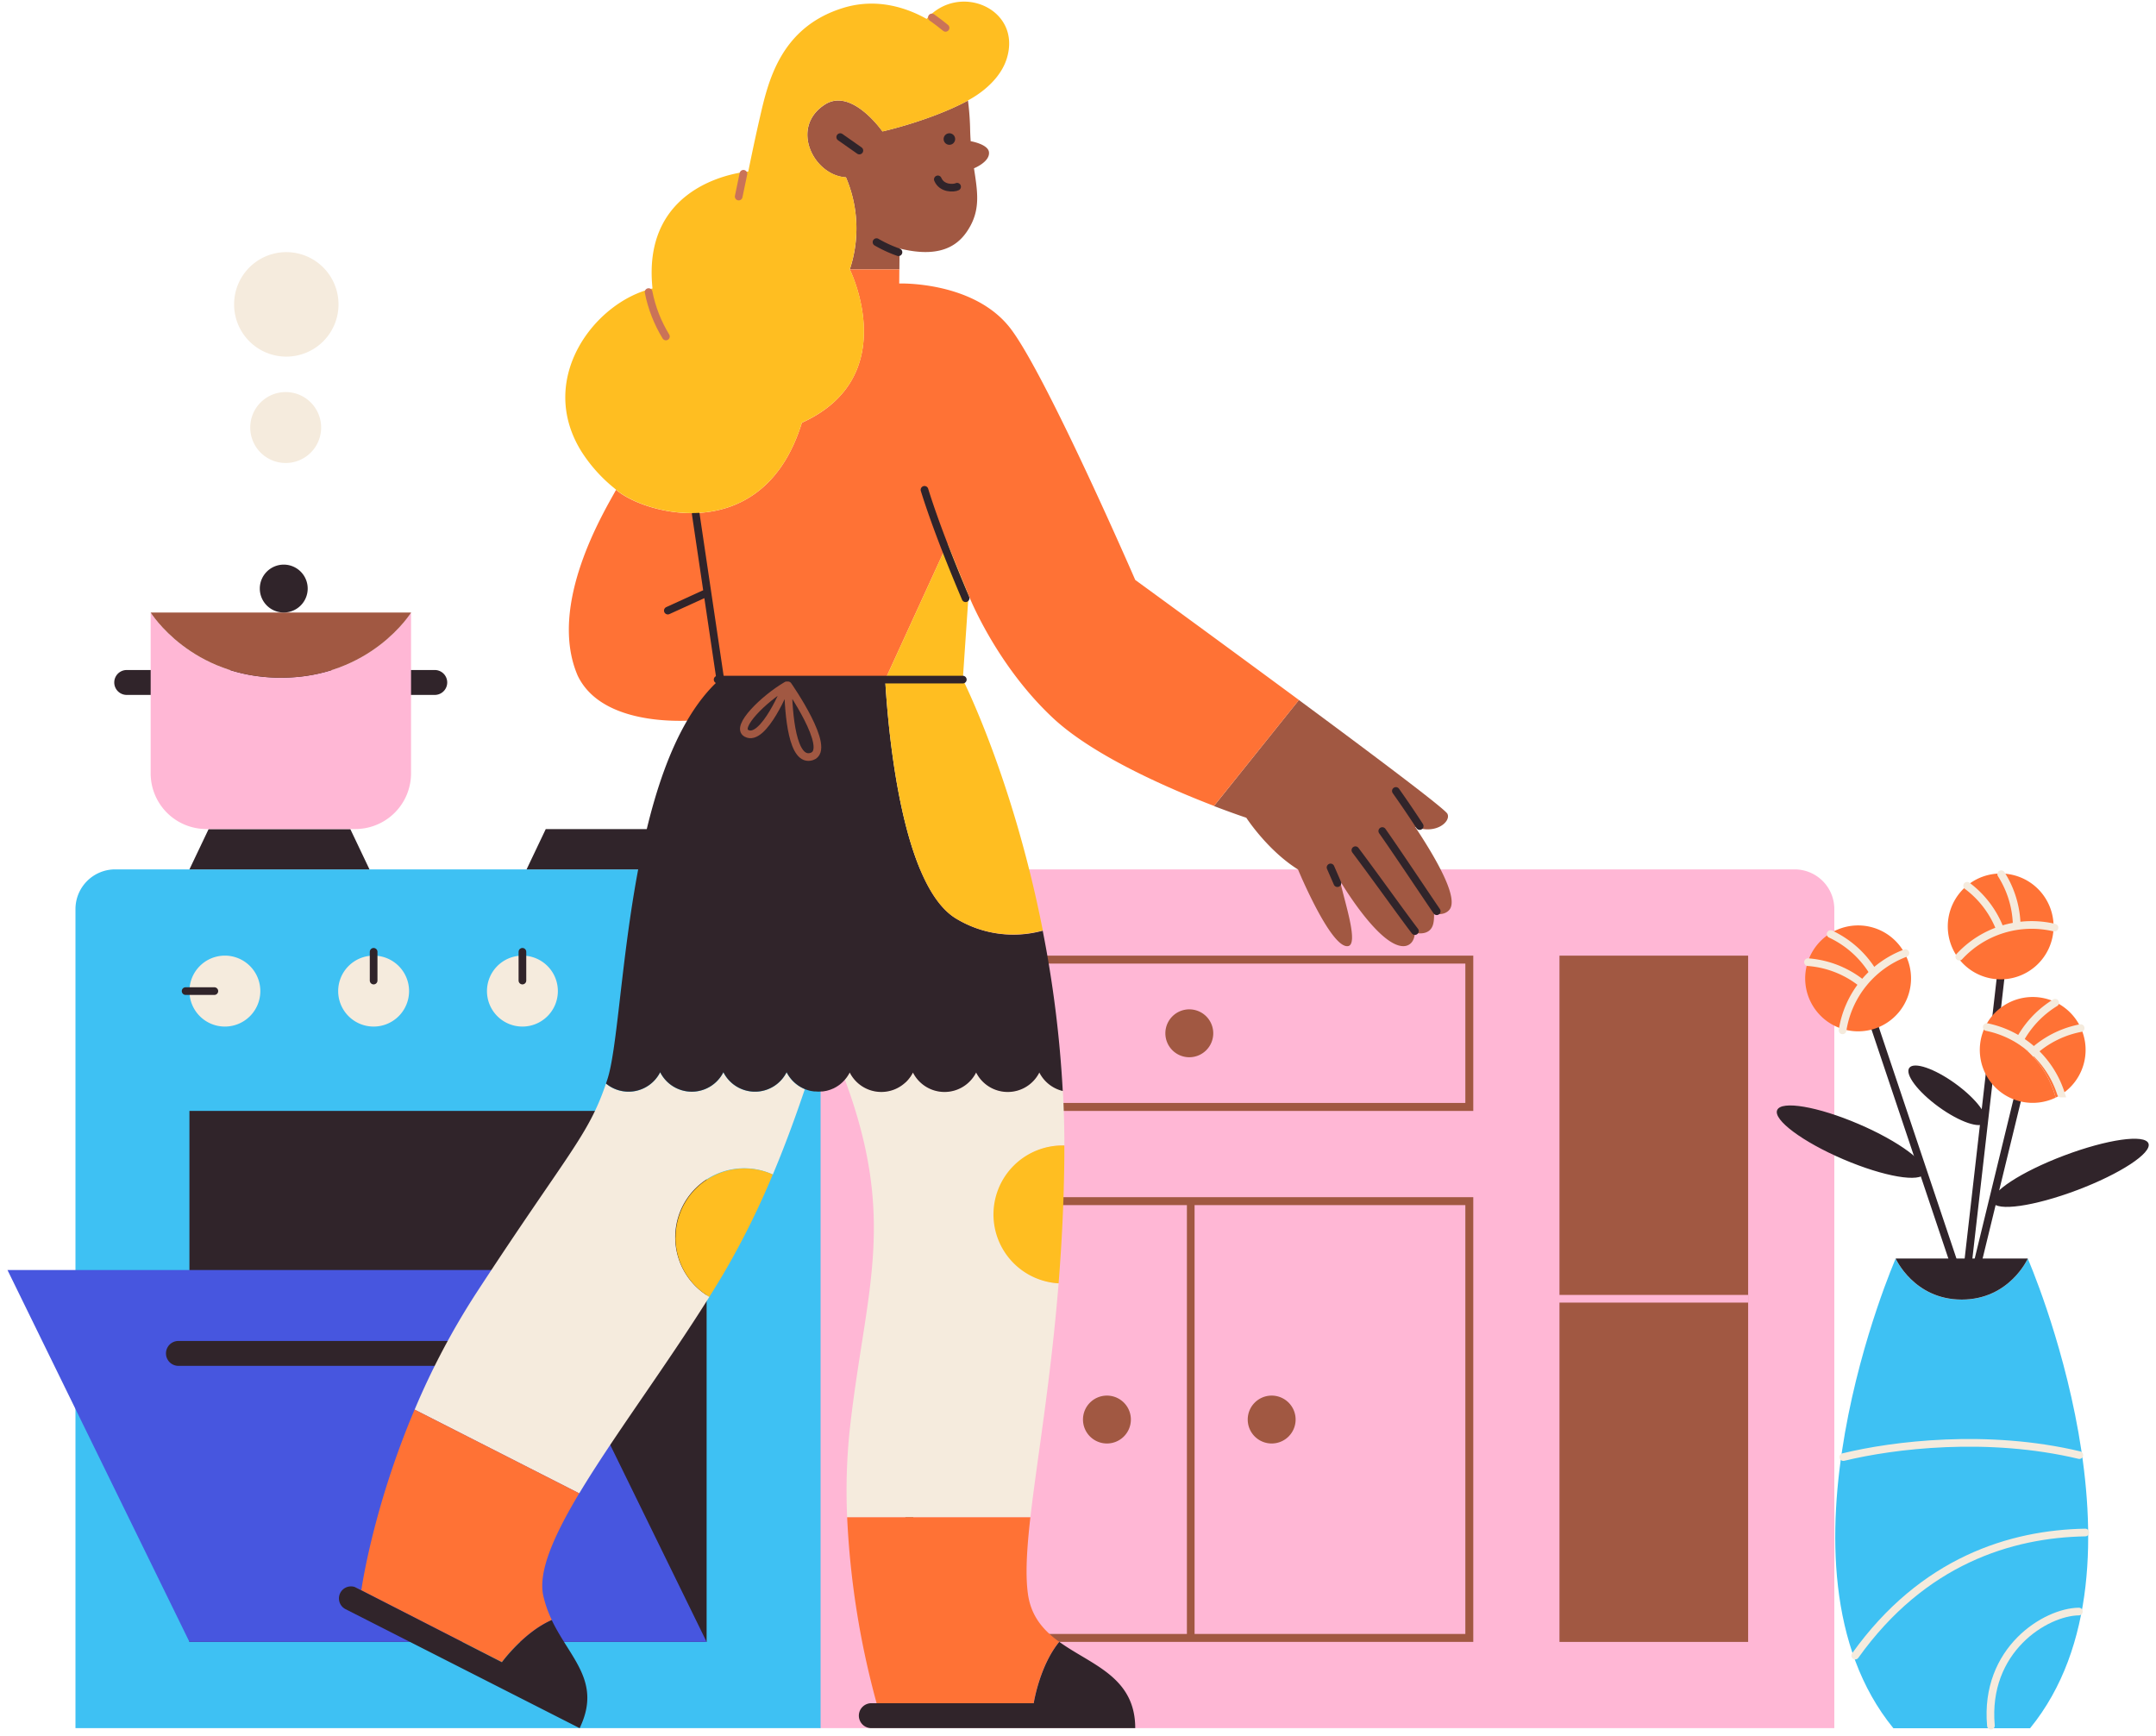 <svg xmlns="http://www.w3.org/2000/svg" fill="none" viewBox="0 0 236 190"><path fill="#FFB7D5" d="M94.007 95.165h102.439a4.343 4.343 0 014.342 4.345v89.658H89.665V99.51a4.348 4.348 0 014.342-4.345z"/><path fill="#A15842" d="M160.399 105.477v15.257h-60.43v-15.257h60.43zm.869-.869H99.101v16.995h62.167v-16.995z"/><path fill="#A15842" d="M130.184 115.728a2.621 2.621 0 002.621-2.622 2.621 2.621 0 10-2.621 2.622zm30.215 16.187v46.943h-60.43v-46.943h60.43zm.869-.869H99.101v48.682h62.167v-48.682z"/><path fill="#A15842" d="M121.168 158.008a2.621 2.621 0 002.62-2.622 2.621 2.621 0 10-2.62 2.622zm18.033 0a2.621 2.621 0 002.62-2.622 2.621 2.621 0 10-2.62 2.622z"/><path stroke="#A15842" stroke-miterlimit="10" stroke-width=".84" d="M130.341 131.466v47.842"/><path fill="#A15842" d="M191.355 104.608h-20.651v75.12h20.651v-75.12z"/><path stroke="#FFB7D5" stroke-miterlimit="10" stroke-width=".84" d="M191.354 142.166h-20.757"/><path fill="#3EC1F3" d="M12.603 95.165h72.878a4.34 4.34 0 014.342 4.345v89.658H8.261V99.51a4.347 4.347 0 014.342-4.345z"/><path fill="#30242A" d="M77.348 121.603H20.736v58.124h56.612v-58.124z"/><path fill="#4756DF" d="M77.348 179.727H20.737L.819 139.02h56.61l19.919 40.707z"/><path fill="#30242A" d="M40.445 95.165H20.736l2.098-4.407h15.514l2.097 4.407zm36.902 0H57.64l2.097-4.407H75.25l2.097 4.407z"/><path fill="#F5EBDD" d="M24.616 112.371a3.881 3.881 0 003.88-3.883 3.882 3.882 0 00-3.88-3.883 3.882 3.882 0 00-3.88 3.883 3.881 3.881 0 003.88 3.883z"/><path stroke="#30242A" stroke-linecap="round" stroke-miterlimit="10" stroke-width=".84" d="M20.317 108.488h3.146"/><path fill="#F5EBDD" d="M40.898 112.371a3.881 3.881 0 003.88-3.883 3.882 3.882 0 00-3.88-3.883 3.882 3.882 0 00-3.88 3.883 3.881 3.881 0 003.88 3.883z"/><path stroke="#30242A" stroke-linecap="round" stroke-miterlimit="10" stroke-width=".84" d="M40.898 104.188v3.147"/><path fill="#F5EBDD" d="M57.185 112.371a3.881 3.881 0 003.88-3.883 3.882 3.882 0 00-3.88-3.883 3.882 3.882 0 00-3.88 3.883 3.881 3.881 0 003.88 3.883z"/><path stroke="#30242A" stroke-linecap="round" stroke-miterlimit="10" stroke-width=".84" d="M57.185 104.188v3.147"/><path fill="#F5EBDD" d="M73.469 112.371a3.881 3.881 0 003.88-3.883 3.882 3.882 0 00-3.88-3.883 3.882 3.882 0 00-3.88 3.883 3.881 3.881 0 003.88 3.883z"/><path stroke="#30242A" stroke-linecap="round" stroke-miterlimit="10" stroke-width=".84" d="M73.469 104.188v3.147"/><path fill="#30242A" d="M49.092 146.784h-29.56a1.363 1.363 0 100 2.727h29.56a1.364 1.364 0 000-2.727z"/><path fill="#A15842" d="M90.295 11.443c-3.867 2.488-1.257 7.763 2.305 7.972a14.21 14.21 0 01.422 10.073h5.427l.02-2.288c4.963 1.236 6.791-.715 7.753-2.477 1.085-1.999.764-3.87.392-6.301 0 0 1.774-.706 1.64-1.777-.109-.87-2-1.189-2-1.189a25.68 25.68 0 01-.059-1.188 29.605 29.605 0 00-.238-3.26c-4.169 2.223-9.36 3.377-9.36 3.377s-3.367-4.832-6.302-2.942zm64.611 79.074c2.273.87 3.949-.597 3.53-1.438-.273-.548-8.139-6.453-16.257-12.455l-9.298 11.605c2.134.82 3.541 1.282 3.541 1.282s2.305 3.566 5.662 5.665c0 0 3.563 8.602 5.449 8.393 1.268-.141-.419-5.036-.838-7.135 0 0 4.195 7.135 6.919 7.135.63 0 1.21-.434 1.257-1.469 0 0 1.383.381 1.889-.63.217-.419.217-1.049.217-1.469 0 0 1.086.302 1.679-.419.998-1.208-1.19-5.202-3.75-9.065z"/><path fill="#FF7235" d="M67.44 53.619c-.11-.096-.233-.2-.37-.313.121.104.243.209.37.313z"/><path fill="#FF7235" d="M124.266 63.481s-9.675-22.282-13.628-27.488c-3.988-5.247-12.208-4.96-12.208-4.96l.013-1.545h-5.428s5.862 11.75-5.243 16.787c-4.193 13.638-17.193 10.07-20.337 7.344-1.26 2.307-7.549 12.589-4.194 20.352 2.935 6.084 13.42 4.826 13.42 4.826l2.096-4.406h26.633-8.49l6.814-14.888 2.315 5.656s2.941 7.546 9.225 13.43c4.487 4.202 12.874 7.802 17.635 9.63l9.299-11.595a3735.776 3735.776 0 00-17.922-13.143z"/><path stroke="#30242A" stroke-linecap="round" stroke-linejoin="round" stroke-width=".84" d="M77.42 64.868l-4.318 1.97m5.87 8.394l-2.816-18.98"/><path fill="#FFBE21" d="M96.899 74.382l8.491.009.63-9.232-2.306-5.665-6.815 14.888zm4.532-72.312C99.319.886 96.003-.289 92.258.878c-6.867 2.14-8.185 8.091-9.092 12.033-.63 2.726-1.26 5.866-1.26 5.866s-11.74.839-10.481 12.8c-6.242 1.428-12.783 9.834-7.766 17.867a16.642 16.642 0 003.41 3.852c.138.113.262.218.372.313 3.144 2.727 16.144 6.301 20.336-7.344C98.891 41.23 93.02 29.48 93.02 29.48a14.21 14.21 0 00-.42-10.073c-3.564-.217-6.173-5.484-2.307-7.972 2.936-1.89 6.296 2.957 6.296 2.957s5.191-1.153 9.36-3.376v-.024c0-.007 3.339-1.612 4.257-4.593 1.683-5.448-5.236-8.385-8.775-4.329z"/><path stroke="#30242A" stroke-linecap="round" stroke-linejoin="round" stroke-width=".84" d="M105.696 65.483c-1.19-2.797-3.226-7.762-4.498-11.864m45.196 43.051l-.748-1.716m9.232 6.964c-1.364-1.78-4.195-5.767-6.513-8.852m8.901 6.679c-1.667-2.453-4.222-6.301-5.957-8.776m4.092-.548a117.072 117.072 0 00-2.605-3.84"/><path stroke="#CA7358" stroke-linecap="round" stroke-linejoin="round" stroke-width=".84" d="M102.005 1.91c.482.342 1.021.74 1.498 1.14M81.377 19.022l-.518 2.492m-9.861 10.457c.338 1.72.98 3.366 1.895 4.86"/><path stroke="#30242A" stroke-linecap="round" stroke-linejoin="round" stroke-width=".84" d="M98.347 27.609a14.043 14.043 0 01-2.401-1.104"/><path fill="#F5EBDD" d="M113.777 117.373a3.872 3.872 0 01-3.46 2.131 3.87 3.87 0 01-3.459-2.131 3.88 3.88 0 01-3.46 2.131 3.874 3.874 0 01-3.46-2.131 3.873 3.873 0 01-6.917 0 3.917 3.917 0 01-.54.797c5.782 15.603 2.217 23.158.54 38.265a64.177 64.177 0 00-.29 9.652h20.058c.729-6.362 2.23-14.955 3.087-25.611a7.556 7.556 0 01.417-15.092h.217c0-2.034-.063-4.03-.165-5.988a3.87 3.87 0 01-1.507-.728 3.868 3.868 0 01-1.061-1.295zm-27.677 0a3.874 3.874 0 01-6.918 0 3.874 3.874 0 01-6.92 0 3.881 3.881 0 01-2.667 2.05 3.866 3.866 0 01-3.264-.811c-1.954 5.762-4.205 7.62-14.196 22.925a81.59 81.59 0 00-6.748 12.763l18.02 9.167c3.758-6.267 9.474-13.885 14.242-21.511a7.559 7.559 0 01-2.89-10.002 7.545 7.545 0 019.837-3.387c1.616-3.843 2.777-7.209 3.504-9.343a3.894 3.894 0 01-2-1.851z"/><path fill="#30242A" d="M90.034 119.474c.124-.015.247-.035.369-.061h.026c.117-.027.232-.06.345-.098l.057-.015c.12-.043.239-.089.354-.143h.015c.115-.054.217-.113.336-.178l.02-.013c.113-.067.222-.14.328-.218.215-.162.412-.347.588-.552.212-.242.394-.51.54-.797a3.873 3.873 0 006.917 0 3.879 3.879 0 003.46 2.131 3.877 3.877 0 003.46-2.131 3.872 3.872 0 003.46 2.131 3.87 3.87 0 003.459-2.131 3.888 3.888 0 002.564 2.025 125.83 125.83 0 00-2.194-17.547 12.068 12.068 0 01-9.375-1.263c-6.016-3.44-7.523-20.27-7.87-26.23h-18.13C68.28 83.827 68.49 111.945 66.498 118.11c-.054.169-.11.332-.165.495a3.877 3.877 0 005.931-1.239 3.876 3.876 0 005.491 1.556 3.876 3.876 0 001.429-1.556 3.876 3.876 0 005.49 1.556 3.876 3.876 0 001.43-1.556 3.898 3.898 0 001.99 1.843c.225.095.46.167.7.217h.034c.1.02.2.035.302.046h.082c.115 0 .232.017.35.017.117 0 .258 0 .386-.019l.087.004z"/><path fill="#FF7235" d="M95.957 186.439h17.192s.617-4.067 2.794-6.722c-1.7-1.232-3.08-2.762-3.423-5.239-.293-2.114-.126-4.921.269-8.393H92.731a93.034 93.034 0 003.226 20.354zm-56.402-12.385l-.54-.269a1.43 1.43 0 00-.168-.07l16.092 8.231s2.388-3.277 5.465-4.615a12.594 12.594 0 01-.932-2.647c-.59-2.607 1.125-6.544 3.932-11.224l-18.02-9.167c-4.609 10.896-5.83 19.761-5.83 19.761z"/><path fill="#30242A" d="M95.956 186.439h-.525a1.372 1.372 0 00-.999.38 1.36 1.36 0 00-.31 1.518 1.363 1.363 0 001.309.829h28.834c0-5.649-4.833-6.922-8.318-9.449-2.171 2.655-2.794 6.722-2.794 6.722H95.956zm-41.016-4.487l-16.093-8.23a1.317 1.317 0 00-1.018 2.423l25.619 13.023c2.46-5.099-1.058-7.635-3.053-11.831-3.068 1.339-5.456 4.615-5.456 4.615z"/><path fill="#FFBE21" d="M108.747 132.934a7.549 7.549 0 007.129 7.542c.343-4.282.584-8.908.628-13.836v-1.254h-.217a7.55 7.55 0 00-7.54 7.548zm-34.807 2.519a7.55 7.55 0 003.708 6.501c.523-.839 1.037-1.678 1.535-2.514a89.017 89.017 0 005.405-10.875 7.543 7.543 0 00-9.718 3.28 7.56 7.56 0 00-.92 3.608h-.01zm30.823-34.839a12.07 12.07 0 009.383 1.23c-3.256-16.615-8.755-27.46-8.755-27.46h-8.498c.347 5.967 1.854 22.797 7.87 26.23z"/><path stroke="#30242A" stroke-linecap="round" stroke-linejoin="round" stroke-width=".84" d="M104.767 20.439c-.365.185-1.674.24-2.11-.805"/><path fill="#30242A" d="M103.923 15.85a.63.63 0 10-.002-1.26.63.63 0 00.002 1.26z"/><path stroke="#30242A" stroke-linecap="round" stroke-linejoin="round" stroke-width=".84" d="M91.973 15.008l2.095 1.47"/><path stroke="#30242A" stroke-linecap="round" stroke-miterlimit="10" stroke-width=".84" d="M78.553 74.39h26.837"/><path stroke="#A15842" stroke-linecap="round" stroke-linejoin="round" stroke-width=".84" d="M86.256 75.02s4.91 7.028 2.605 7.786c-2.132.7-2.55-4.548-2.605-7.785zm-.151 0s-2.519 6.302-4.406 5.246c-1.228-.682 1.887-3.77 4.406-5.245z"/><path fill="#30242A" d="M47.627 73.341H13.87a1.363 1.363 0 100 2.727h33.756a1.364 1.364 0 000-2.727z"/><path fill="#FFB7D5" d="M30.749 74.182c-9.854 0-14.257-7.135-14.257-7.135v17.617a6.097 6.097 0 001.783 4.299 6.088 6.088 0 004.296 1.785h16.332a6.097 6.097 0 006.09-6.084V67.047s-4.392 7.135-14.244 7.135z"/><path fill="#A15842" d="M30.749 74.182c9.852 0 14.255-7.135 14.255-7.135H16.492s4.403 7.135 14.257 7.135z"/><path fill="#30242A" d="M31.061 67.047a2.622 2.622 0 002.62-2.623 2.621 2.621 0 10-2.62 2.623z"/><path fill="#F5EBDD" d="M31.272 50.681a3.881 3.881 0 003.88-3.883 3.881 3.881 0 00-3.88-3.882 3.881 3.881 0 00-3.88 3.883 3.881 3.881 0 003.88 3.882zm.068-11.644a5.716 5.716 0 005.714-5.718 5.716 5.716 0 00-5.714-5.72 5.716 5.716 0 00-5.715 5.72 5.716 5.716 0 005.715 5.718z"/><path fill="#3EC1F3" d="M221.964 137.769s-1.995 4.493-7.231 4.493c-5.237 0-7.23-4.493-7.23-4.493s-14.711 33.691-.25 51.408h14.963c14.462-17.73-.252-51.408-.252-51.408z"/><path fill="#30242A" d="M214.735 142.254c5.237 0 7.232-4.494 7.232-4.494h-14.464s1.996 4.494 7.232 4.494z"/><path stroke="#F5EBDD" stroke-linecap="round" stroke-linejoin="round" stroke-width=".84" d="M228.26 167.753c-8.139.146-17.763 3.086-25.184 13.472m-1.302-21.728c5.462-1.334 15.809-2.608 25.835-.218m-.049 17.124c-3.641.041-10.371 4.17-9.629 12.491"/><path stroke="#30242A" stroke-miterlimit="10" stroke-width=".84" d="M219.243 104.825l-4.004 35.036m5.94-20.963l-5.032 20.677"/><path fill="#30242A" d="M210.679 128.421c.456-1.069-2.788-3.483-7.246-5.39-4.458-1.908-8.443-2.588-8.9-1.519-.457 1.069 2.787 3.483 7.246 5.39 4.458 1.908 8.443 2.588 8.9 1.519zm16.691 1.852c4.705-1.775 8.199-4.062 7.805-5.107-.394-1.046-4.527-.454-9.231 1.321s-8.198 4.062-7.805 5.107c.394 1.046 4.527.454 9.231-1.321zm-10.096-7.374c.507-.701-.935-2.613-3.221-4.272-2.286-1.659-4.551-2.436-5.059-1.735-.507.7.935 2.613 3.221 4.272 2.286 1.658 4.551 2.435 5.059 1.735z"/><path stroke="#30242A" stroke-miterlimit="10" stroke-width=".84" d="M204.583 110.552l9.835 29.307"/><path fill="#FF7235" d="M217.243 112.506a5.79 5.79 0 0110.973 3.365 5.79 5.79 0 01-3.198 4.276 10.78 10.78 0 00-7.775-7.641z"/><path stroke="#F5EBDD" stroke-linecap="round" stroke-miterlimit="10" stroke-width=".84" d="M220.271 115.782a10.838 10.838 0 014.688-6.018m-3.721 6.79a10.747 10.747 0 016.513-4.016"/><path fill="#FF7235" d="M225.017 120.148a5.787 5.787 0 01-6.571-1.086 5.802 5.802 0 01-1.203-6.556 10.788 10.788 0 017.774 7.642zm-16.663-16.034a5.781 5.781 0 00-7.26-2.338 5.788 5.788 0 00-3.374 4.143 5.79 5.79 0 001.45 5.145 5.785 5.785 0 002.304 1.5 10.806 10.806 0 016.88-8.45z"/><path stroke="#F5EBDD" stroke-linecap="round" stroke-miterlimit="10" stroke-width=".84" d="M205.706 107.708a10.814 10.814 0 00-5.324-5.462m4.451 6.334a10.733 10.733 0 00-6.926-3.259"/><path fill="#FF7235" d="M201.474 112.564a5.789 5.789 0 006.412-1.808 5.797 5.797 0 00.468-6.65 10.806 10.806 0 00-6.88 8.458zm23.313-11.022a5.803 5.803 0 00-2.352-4.794 5.792 5.792 0 00-5.271-.832 5.791 5.791 0 00-3.853 6.582 5.796 5.796 0 001.14 2.501 10.785 10.785 0 0110.336-3.457z"/><path stroke="#F5EBDD" stroke-linecap="round" stroke-miterlimit="10" stroke-width=".84" d="M220.632 103.159a10.843 10.843 0 00-1.576-7.468m.373 7.735a10.756 10.756 0 00-4.103-6.469"/><path fill="#FF7235" d="M214.455 104.999a5.79 5.79 0 0010.332-3.457 10.786 10.786 0 00-10.332 3.457z"/><path stroke="#F5EBDD" stroke-linecap="round" stroke-miterlimit="10" stroke-width=".84" d="M208.571 104.332a10.788 10.788 0 00-6.88 8.45m23.198-11.24a10.775 10.775 0 00-10.421 3.177m11.125 14.983a10.796 10.796 0 00-8.117-7.277"/></svg>